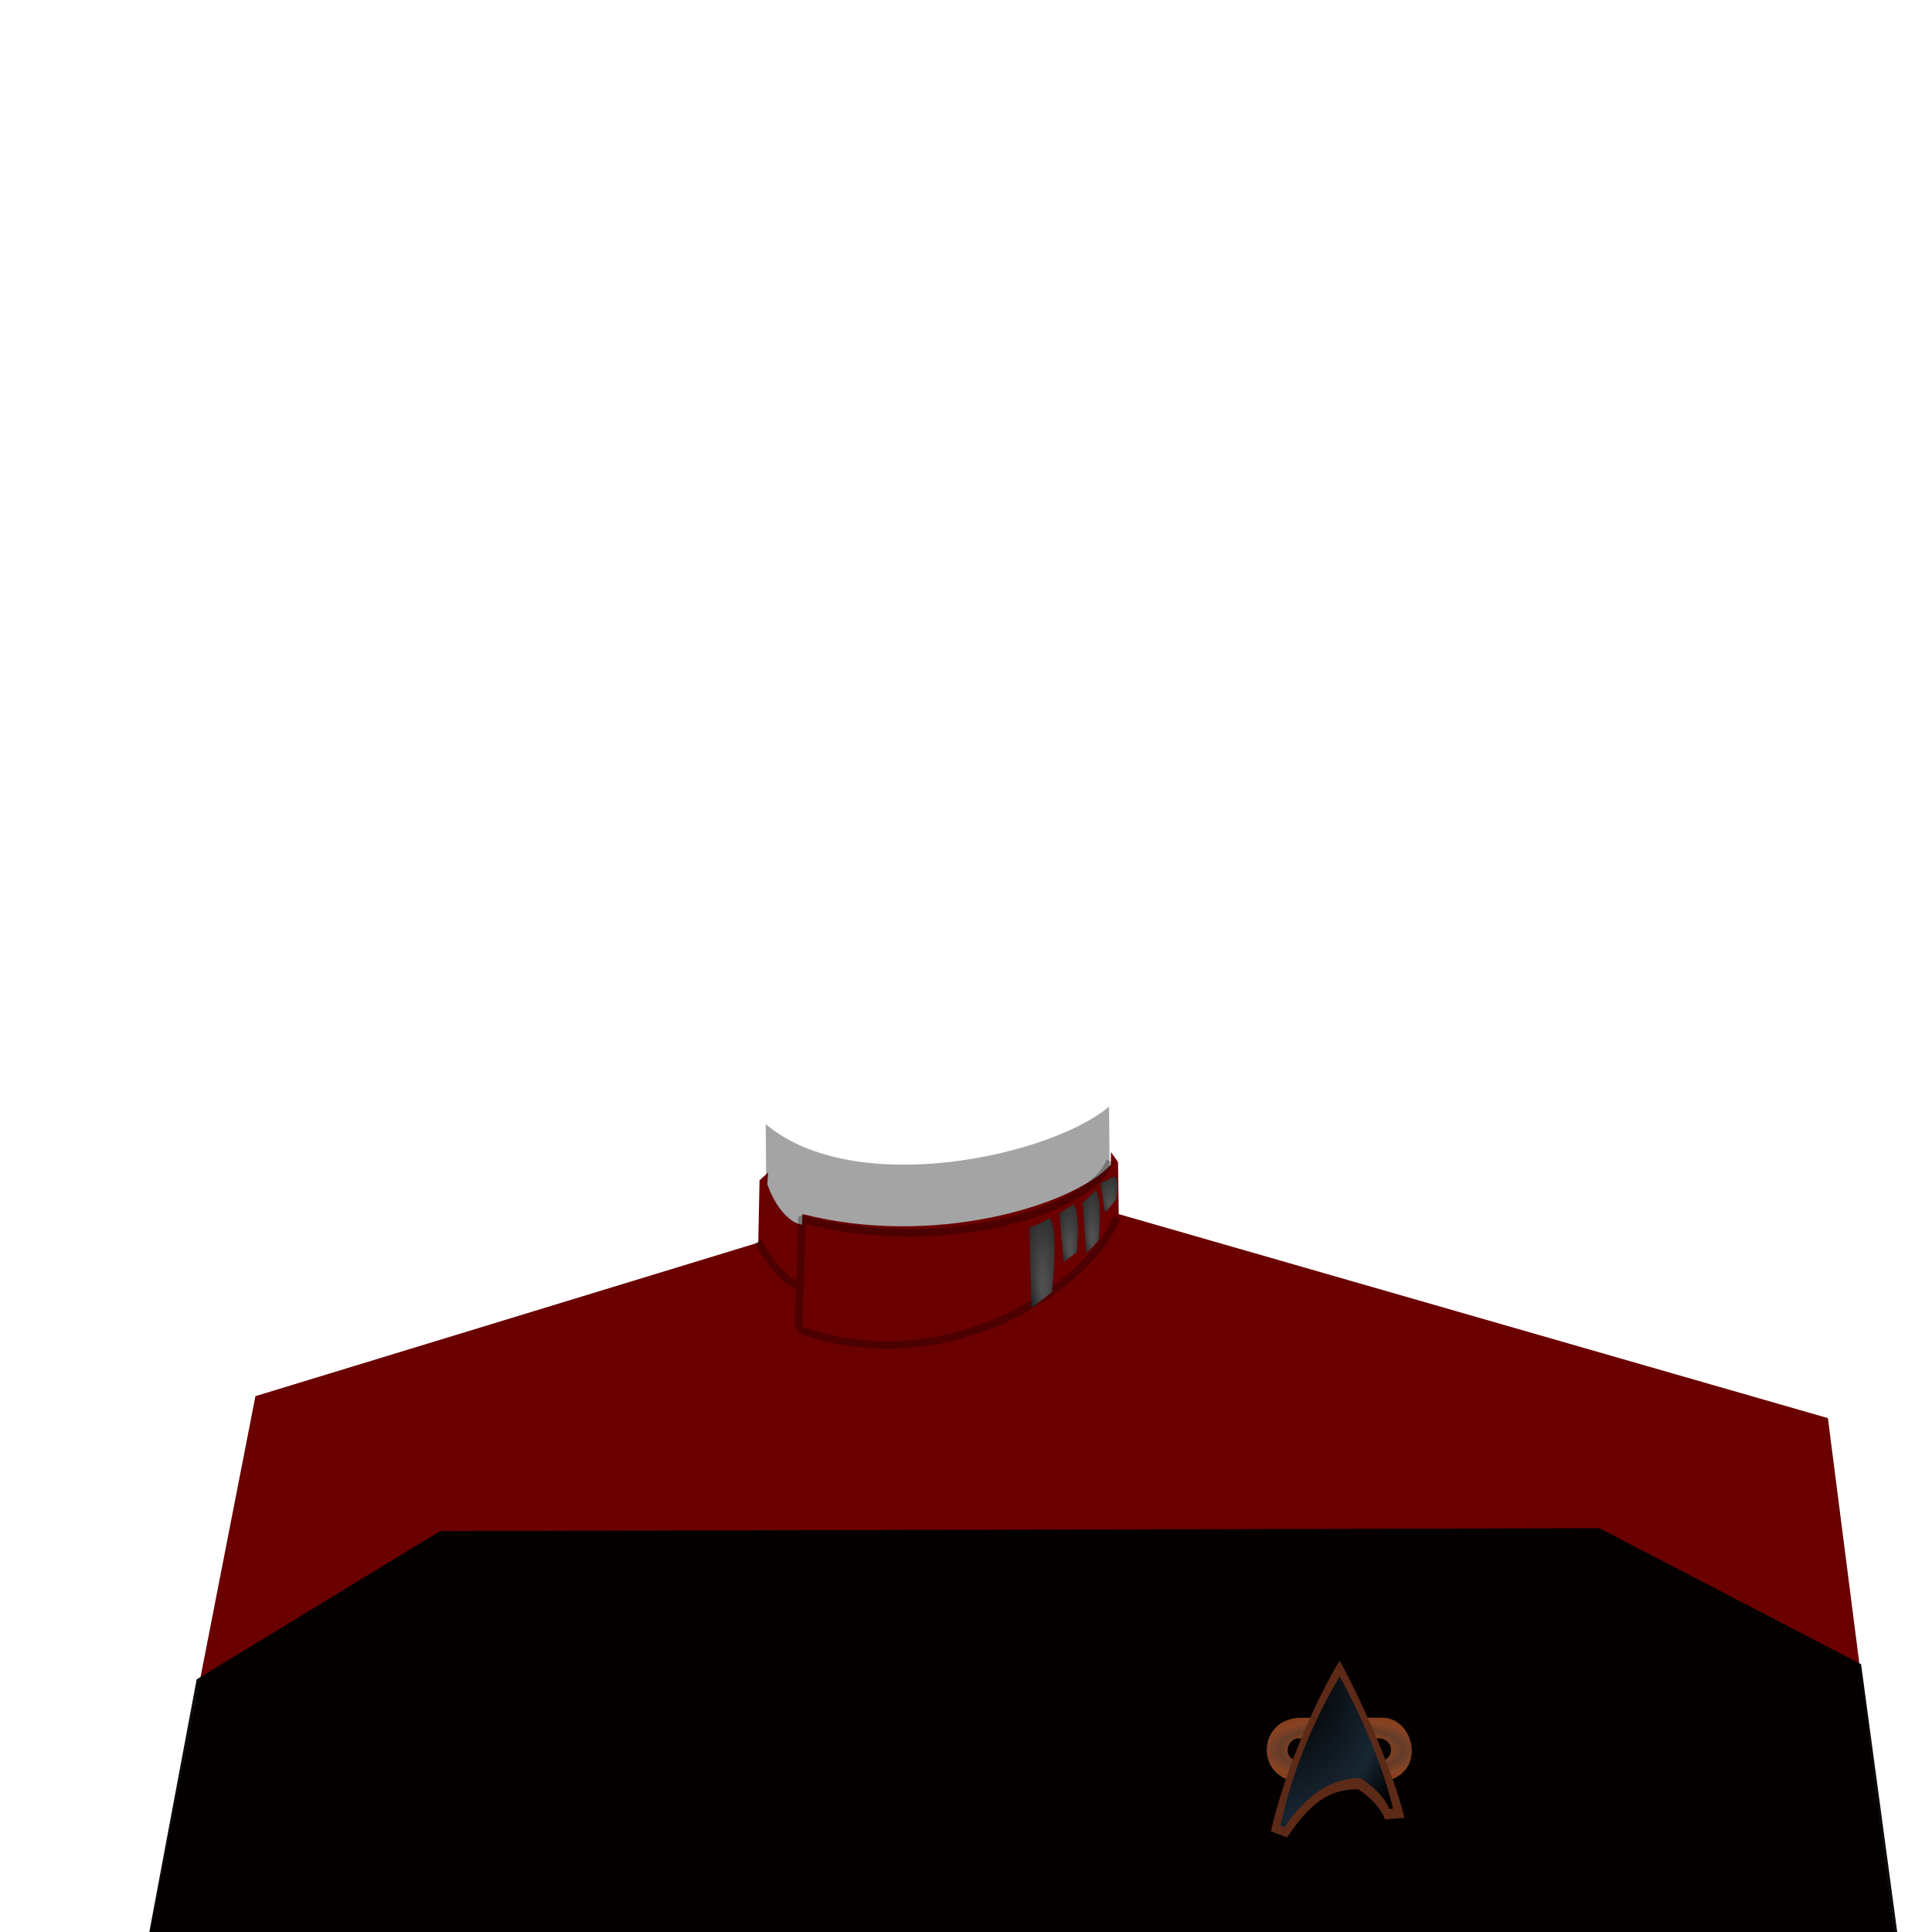 <?xml version="1.0" standalone="no"?>
<!DOCTYPE svg PUBLIC "-//W3C//DTD SVG 20010904//EN" "http://www.w3.org/TR/2001/REC-SVG-20010904/DTD/svg10.dtd">
<!-- Created using Krita: https://krita.org -->
<svg xmlns="http://www.w3.org/2000/svg" 
    xmlns:xlink="http://www.w3.org/1999/xlink"
    xmlns:krita="http://krita.org/namespaces/svg/krita"
    xmlns:sodipodi="http://sodipodi.sourceforge.net/DTD/sodipodi-0.dtd"
    width="512pt"
    height="512pt"
    viewBox="0 0 512 512">
    <style>
        .uniform-color {
            color: #6a0000;
        }
    </style>
<defs>
  <radialGradient id="gradient0" gradientUnits="objectBoundingBox" cx="0.646" cy="-0.128" fx="0.464" fy="0.829" r="1.773" spreadMethod="reflect">
   <stop stop-color="#4f4f4f" offset="0.057" stop-opacity="1"/>
   <stop stop-color="#232323" offset="0.423" stop-opacity="1"/>
   <stop stop-color="#646464" offset="0.743" stop-opacity="1"/>
   <stop stop-color="#767676" offset="0.984" stop-opacity="1"/>
  </radialGradient>
  <radialGradient id="gradient1" gradientUnits="objectBoundingBox" cx="0.646" cy="-0.128" fx="0.464" fy="0.829" r="1.773" spreadMethod="reflect">
   <stop stop-color="#4f4f4f" offset="0.057" stop-opacity="1"/>
   <stop stop-color="#232323" offset="0.423" stop-opacity="1"/>
   <stop stop-color="#646464" offset="0.743" stop-opacity="1"/>
   <stop stop-color="#767676" offset="0.984" stop-opacity="1"/>
  </radialGradient>
  <radialGradient id="gradient2" gradientUnits="objectBoundingBox" cx="0.646" cy="-0.128" fx="0.464" fy="0.829" r="1.773" spreadMethod="reflect">
   <stop stop-color="#4f4f4f" offset="0.057" stop-opacity="1"/>
   <stop stop-color="#232323" offset="0.423" stop-opacity="1"/>
   <stop stop-color="#646464" offset="0.743" stop-opacity="1"/>
   <stop stop-color="#767676" offset="0.984" stop-opacity="1"/>
  </radialGradient>
  <radialGradient id="gradient3" gradientUnits="objectBoundingBox" cx="0.646" cy="-0.128" fx="0.464" fy="0.829" r="1.773" spreadMethod="reflect">
   <stop stop-color="#4f4f4f" offset="0.057" stop-opacity="1"/>
   <stop stop-color="#232323" offset="0.423" stop-opacity="1"/>
   <stop stop-color="#646464" offset="0.743" stop-opacity="1"/>
   <stop stop-color="#767676" offset="0.984" stop-opacity="1"/>
  </radialGradient>
  <radialGradient id="gradient4" gradientUnits="objectBoundingBox" cx="0.497" cy="0.505" fx="0.497" fy="0.505" r="0.796" spreadMethod="pad">
   <stop stop-color="#0a0402" offset="0.257" stop-opacity="1"/>
   <stop stop-color="#86411f" offset="0.33" stop-opacity="1"/>
   <stop stop-color="#653c29" offset="0.452" stop-opacity="1"/>
   <stop stop-color="#874323" offset="0.577" stop-opacity="1"/>
   <stop stop-color="#863f1c" offset="0.678" stop-opacity="1"/>
   <stop stop-color="#0a0402" offset="0.894" stop-opacity="1"/>
  </radialGradient>
  <linearGradient id="gradient5" gradientUnits="objectBoundingBox" x1="1.002" y1="0.003" x2="3.118" y2="0.003" spreadMethod="pad">
   <stop stop-color="#5d2a17" offset="0.112" stop-opacity="1"/>
   <stop stop-color="#884c2f" offset="0.522" stop-opacity="1"/>
   <stop stop-color="#5d2a17" offset="0.904" stop-opacity="1"/>
  </linearGradient>
  <radialGradient id="gradient6" gradientUnits="objectBoundingBox" cx="0" cy="0" fx="0" fy="0" r="1.31" spreadMethod="pad">
   <stop stop-color="#000000" offset="0.125" stop-opacity="1"/>
   <stop stop-color="#182633" offset="0.725" stop-opacity="1"/>
   <stop stop-color="#000000" offset="0.951" stop-opacity="1"/>
  </radialGradient>
 </defs>
<path id="shape0" transform="translate(40.312, 293.266)" fill="#a4a4a4" fill-rule="evenodd" stroke-opacity="0" stroke="#000000" stroke-width="0" stroke-linecap="square" stroke-linejoin="bevel" d="M162.609 4.641C186.168 24.529 238.13 13.11 253.593 0L253.875 30.469L443.375 84.797L459.25 218.734L0 218.734L27.75 78.734L162.891 37.172Z" sodipodi:nodetypes="ccccccccc"/><path id="shape01" transform="translate(39.942, 305.322)" fill="currentColor" class="uniform-color" fill-rule="evenodd" stroke-opacity="0" stroke="#000000" stroke-width="0" stroke-linecap="square" stroke-linejoin="bevel" d="M163.406 8.552C166.22 16.352 170.568 19.148 172.634 19.192C172.619 18.406 172.698 16.925 172.732 16.406C207.045 25.259 244.013 14.427 254.437 3.365L254.478 0L256.346 2.621L256.531 16.427L444.469 70.49L461.92 206.678L0 206.678L27.75 64.677L161 23.99L161.347 7.489L163.609 5.388Z" sodipodi:nodetypes="ccccccccccccccc"/><path id="shape1" transform="translate(36.875, 405)" fill="#000000" fill-opacity="0.953" fill-rule="evenodd" stroke-opacity="0" stroke="#000000" stroke-width="0" stroke-linecap="square" stroke-linejoin="bevel" d="M79.75 0.75L15.239 40.046L0 121.375L467.375 117.875L456.335 36.027L387 0Z" sodipodi:nodetypes="ccccccc"/><path id="shape2" transform="translate(200.928, 307.719)" fill="none" stroke-opacity="0.286" stroke="#000000" stroke-width="2" stroke-linecap="butt" stroke-linejoin="round" d="M93.228 0C87.986 13.525 48.151 25.117 11.596 15.359L11.058 33.41M0 21.287C2.827 26.411 6.048 31.02 11.021 33.338L10.666 44.438M10.769 44.581C50.291 58.767 87.528 33.233 94.978 15.047" sodipodi:nodetypes="cccccccc"/><path id="shape032" transform="matrix(0.003 -0 8.95169845795023e-05 0.003 272.614 322.798)" fill="url(#gradient0)" fill-rule="evenodd" stroke="#3f3f3f" stroke-width="2.88" stroke-linecap="square" stroke-linejoin="bevel" d="M30.74 857.721C865.087 544.185 1467.45 258.278 1837.83 0C2333.97 594.402 2339.54 2782.22 1854.54 6563.44L0 7942.42Z" sodipodi:nodetypes="ccccc"/><path id="shape0321" transform="matrix(0.002 -7.78222930069322e-05 7.99758789846121e-05 0.002 280.643 319.305)" fill="url(#gradient1)" fill-rule="evenodd" stroke="#3f3f3f" stroke-width="2.88" stroke-linecap="square" stroke-linejoin="bevel" d="M0 1085.74C264.666 909.658 1557.68 258.278 1928.06 0C2424.2 594.402 2559.31 2930.18 2106.37 6349.8L309.957 7599.95Z" sodipodi:nodetypes="ccccc"/><path id="shape0322" transform="matrix(0.002 -6.46680248817875e-05 6.6457591164257e-05 0.002 286.795 315.559)" fill="url(#gradient2)" fill-rule="evenodd" stroke="#3f3f3f" stroke-width="2.88" stroke-linecap="square" stroke-linejoin="bevel" d="M0 1537.18C864.219 934.531 1440.04 258.278 1810.42 0C2306.56 594.402 2405.9 3239.46 1952.96 6659.08L258.35 8328.47Z" sodipodi:nodetypes="ccccc"/><path id="shape0323" transform="matrix(0.002 -5.40773535509203e-05 4.99393070076713e-05 0.001 291.522 311.825)" fill="url(#gradient3)" fill-rule="evenodd" stroke="#3f3f3f" stroke-width="2.88" stroke-linecap="square" stroke-linejoin="bevel" d="M0 1678.94C864.219 1076.3 1553.99 258.278 1924.37 0C2420.51 594.402 2369.64 2988.97 1916.7 6408.59L406.925 9563.41Z" sodipodi:nodetypes="ccccc"/><g id="group0" transform="translate(335.703, 440.072)" fill="none">
  <path id="shape02" transform="matrix(0.048 0 0 0.048 0 15.127)" fill="url(#gradient4)" fill-rule="evenodd" stroke-opacity="0" stroke="#000000" stroke-width="0" stroke-linecap="square" stroke-linejoin="bevel" d="M178.66 114.964C110.765 110.604 79.887 230.334 177.205 238.711L613.355 244.543C715.583 236.51 706.413 112.739 612.375 113.705ZM635.223 0.032C815.826 -3.658 892.75 315.848 635.223 354.812L176.583 354.812C-61.889 338.558 -55.814 13.225 176.583 0.572Z" sodipodi:nodetypes="cccccccccc"/>
  <path id="shape011" transform="matrix(0.03 0 0 0.03 1.105 0)" fill="url(#gradient5)" stroke-opacity="0" stroke="#000000" stroke-width="0" stroke-linecap="square" stroke-linejoin="bevel" d="M607.047 0C346.659 436.964 105.655 1042.06 0 1507.2L142.106 1562.39C345.783 1260.7 512.843 1132.91 772.803 1136.87C785.223 1147.75 949.141 1247.76 1008.39 1403.06C1019.32 1399.56 1164.43 1391.34 1180.23 1390.13C1084.13 997.108 828.11 408.079 607.047 0Z" sodipodi:nodetypes="ccccccc"/>
  <path id="shape012" transform="matrix(0.03 0 0 0.03 3.597 4.189)" fill="url(#gradient6)" stroke-opacity="0" stroke="#000000" stroke-width="0" stroke-linecap="square" stroke-linejoin="bevel" d="M524.808 0C271.784 424.606 102.667 863.026 0 1315.01L35.76 1333.27C233.677 1040.11 458.94 895.45 711.548 899.296C723.617 909.867 905.36 1022.09 962.929 1173C969.51 1170.7 980.475 1168.97 995.828 1167.79C902.447 785.888 739.62 396.538 524.808 0Z" sodipodi:nodetypes="ccccccc"/>
 </g>
</svg>
